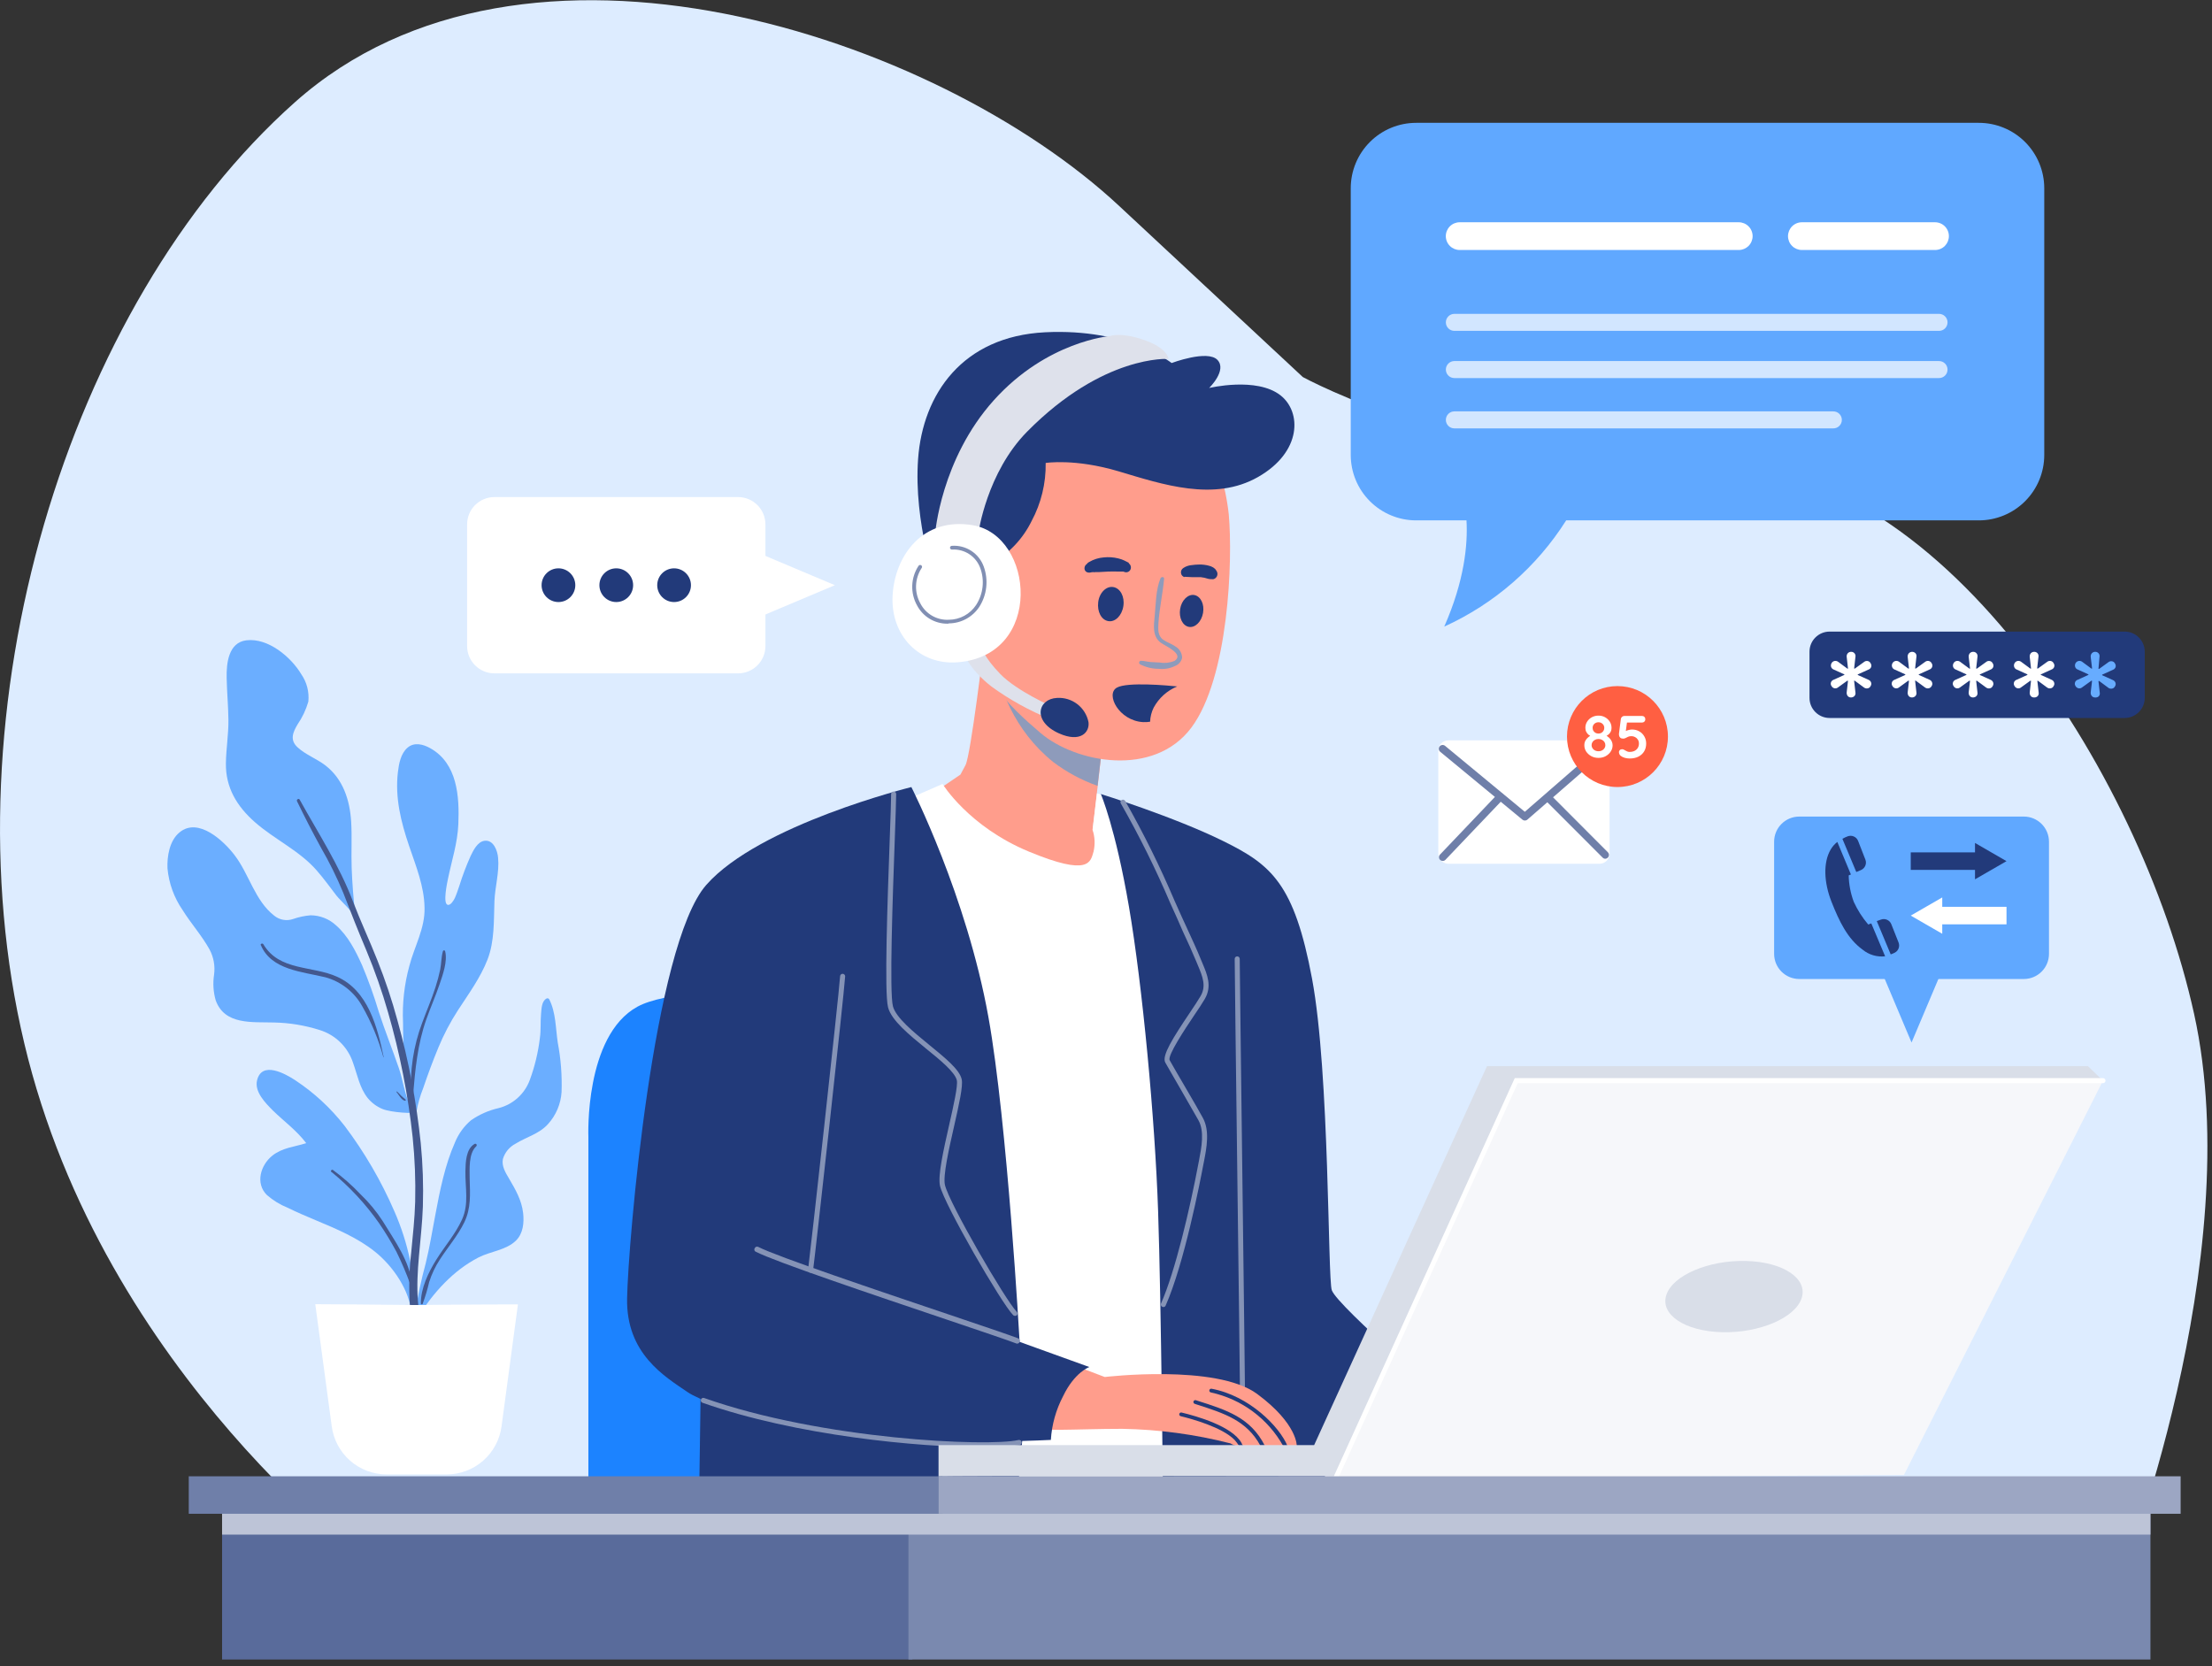 <svg width="300" height="226" viewBox="0 0 300 226" fill="none" xmlns="http://www.w3.org/2000/svg">
<rect x="0" y="0" width="300" height="226" fill="#333333" stroke="none"/>
<g clip-path="url(#clip0_2_5769)">
<path d="M51.298 213.224C51.298 213.224 14.019 186.674 3.29 141.492C-7.439 96.309 8.941 41.511 40.002 13.862C71.063 -13.786 126.988 4.778 151.838 27.983L176.695 51.141C176.695 51.141 200.42 64.109 231.481 63.003C262.542 61.897 290.224 104.206 297.575 137.533C304.926 170.86 287.406 214.916 287.406 214.916L51.298 213.224Z" fill="#DDECFF"/>
<g style="mix-blend-mode:multiply">
<path d="M88.611 212.657C86.993 210.964 63.289 163.516 89.682 120.027C116.075 76.537 182.353 81.615 208.753 98.562C235.153 115.508 248.079 137.533 250.775 160.67C253.471 183.807 235.685 219.98 235.685 219.98L88.611 212.657Z" fill="#DDECFF"/>
</g>
<path d="M274.479 110.751H244.025C242.141 110.751 240.613 112.279 240.613 114.164V129.37C240.613 131.255 242.141 132.782 244.025 132.782H274.479C276.364 132.782 277.891 131.255 277.891 129.37V114.164C277.891 112.279 276.364 110.751 274.479 110.751Z" fill="#60A8FF"/>
<path d="M259.252 141.396L264.084 129.957H254.427L259.252 141.396Z" fill="#60A8FF"/>
<path d="M259.143 117.986H267.858V119.262L272.131 116.798L267.858 114.328V115.604H259.143V117.986Z" fill="#223A7A"/>
<path d="M272.131 122.996H263.415V121.719L259.143 124.183L263.415 126.647V125.371H272.131V122.996Z" fill="white"/>
<path d="M253.792 125.241L253.376 125.391C252.58 124.459 251.919 123.42 251.41 122.306C250.985 121.16 250.754 119.951 250.727 118.73L251.028 118.607L249.185 114.191C248.826 114.471 248.523 114.816 248.291 115.208C247.247 116.969 247.356 119.678 248.4 122.32C249.444 124.961 250.57 127.322 252.618 128.803C253.041 129.15 253.528 129.408 254.052 129.562C254.576 129.717 255.126 129.765 255.669 129.704L253.792 125.241Z" fill="#223A7A"/>
<path d="M255.109 124.722L254.536 124.927L256.426 129.445C256.624 129.379 256.816 129.297 257 129.199C257.234 129.07 257.412 128.861 257.503 128.609C257.593 128.358 257.589 128.083 257.491 127.834L256.508 125.35C256.403 125.084 256.198 124.869 255.936 124.752C255.675 124.634 255.378 124.624 255.109 124.722Z" fill="#223A7A"/>
<path d="M250.618 113.42C250.36 113.513 250.111 113.629 249.874 113.768L251.758 118.272L252.393 118.006C252.656 117.894 252.866 117.684 252.978 117.421C253.09 117.157 253.096 116.861 252.993 116.593L252.004 114.054C251.9 113.79 251.697 113.576 251.439 113.458C251.181 113.339 250.886 113.326 250.618 113.42Z" fill="#223A7A"/>
<path d="M79.799 205.034V154.2C79.799 154.2 79.24 140.502 86.44 136.544C93.641 132.585 123.978 134.708 123.978 134.708V205.006L79.799 205.034Z" fill="#1C83FF"/>
<path d="M133.486 87.123C133.486 87.123 131.65 102.513 130.94 103.783L130.257 105.059L126.729 107.455C126.729 107.455 133.506 117.058 141.84 118.614C150.173 120.17 149.463 115.201 149.463 115.201L148.194 112.519L149.886 97.831C149.886 97.831 134.755 90.938 133.486 87.123Z" fill="#FF9D8C"/>
<path d="M122.327 108.731L127.834 106.329C127.834 106.329 131.363 112.116 139.553 115.508C147.743 118.9 147.887 116.921 148.31 115.508C148.542 114.525 148.495 113.497 148.173 112.539L148.774 107.598L152.05 108.69L163.421 200.659L134.189 202.071L122.327 108.731Z" fill="white"/>
<path d="M149.299 107.693C149.299 107.693 151.279 112.259 153.115 122.988C154.951 133.718 156.643 151.797 157.066 164.226C157.49 176.654 157.749 205.033 157.749 205.033H194.605C195.035 205.033 197.573 191.055 197.573 191.055C197.573 191.055 181.473 177.262 180.627 175.003C180.06 173.494 180.347 145.586 177.944 132.735C175.542 119.883 172.437 117.296 165.939 114.095C159.25 110.785 149.299 107.693 149.299 107.693Z" fill="#223A7A"/>
<path d="M168.505 188.851C168.415 188.851 168.328 188.815 168.264 188.751C168.2 188.687 168.164 188.6 168.164 188.51C168.164 187.5 167.987 173.16 167.809 159.285C167.632 145.409 167.454 131.063 167.454 130.053C167.454 129.962 167.49 129.875 167.554 129.811C167.618 129.747 167.705 129.711 167.795 129.711C167.886 129.711 167.973 129.747 168.037 129.811C168.101 129.875 168.137 129.962 168.137 130.053C168.137 131.063 168.321 145.402 168.492 159.278C168.662 173.153 168.847 187.5 168.847 188.51C168.847 188.6 168.811 188.687 168.747 188.751C168.683 188.815 168.596 188.851 168.505 188.851Z" fill="#8593B6"/>
<path d="M95.074 185.404L94.794 205.033H137.724C137.724 205.033 139.553 188.367 138.85 186.817C138.147 185.268 95.074 185.404 95.074 185.404Z" fill="#223A7A"/>
<g style="mix-blend-mode:multiply">
<path d="M142.85 103.36C144.675 104.736 146.701 105.825 148.856 106.588L149.866 97.852C149.866 97.852 138.516 92.658 134.666 88.788C135.472 93.183 137.451 99.005 142.85 103.36Z" fill="#8E9BBB"/>
</g>
<path d="M163.12 58.457C165.02 61.957 166.218 65.794 166.649 69.753C167.215 75.97 166.649 91.921 161.564 98.705C156.479 105.489 145.866 103.482 141.089 99.387C136.68 95.627 132.332 91.477 131.206 83.287C130.08 75.097 133.609 59.57 143.628 56.321C153.647 53.072 163.12 58.457 163.12 58.457Z" fill="#FF9D8C"/>
<path d="M175.876 196.154C175.876 196.154 175.378 196.154 174.621 196.154H174.04L171.529 196.086H170.928C170.041 196.086 169.283 196.174 168.574 196.134C168.423 196.134 168.205 196.134 168.028 196.134C167.953 196.14 167.877 196.14 167.802 196.134C167.474 196.059 167.158 195.935 166.867 195.765C162.072 194.538 157.149 193.876 152.2 193.792C145.894 193.792 140.236 194.25 139.314 193.479C138.393 192.707 137.826 184.77 143.211 184.251L149.832 186.763C149.832 186.763 164.949 184.961 170.491 189.056C176.033 193.151 175.876 196.154 175.876 196.154Z" fill="#FF9D8C"/>
<path d="M168.58 196.086C168.43 196.086 168.212 196.086 168.034 196.086C167.861 195.812 167.667 195.552 167.454 195.308C165.748 193.567 161.626 192.441 160.131 192.079C160.065 192.063 160.009 192.022 159.973 191.965C159.937 191.907 159.925 191.838 159.94 191.772C159.948 191.739 159.962 191.708 159.982 191.68C160.003 191.653 160.028 191.629 160.057 191.612C160.086 191.594 160.119 191.582 160.152 191.577C160.186 191.572 160.221 191.573 160.254 191.581C162.431 192.107 167.079 193.451 168.362 195.676C168.376 195.738 168.485 195.949 168.58 196.086Z" fill="#223A7A"/>
<path d="M171.529 196.058C171.331 196.058 171.126 196.058 170.928 196.058C169.065 192.646 166.021 191.683 162.253 190.475L162.028 190.4C161.964 190.377 161.911 190.33 161.881 190.269C161.851 190.208 161.845 190.138 161.864 190.073C161.888 190.009 161.935 189.956 161.996 189.926C162.057 189.895 162.127 189.889 162.192 189.909L162.41 189.984C166.389 191.247 169.597 192.27 171.529 196.058Z" fill="#223A7A"/>
<path d="M174.621 196.133H174.04C173.014 194.294 171.608 192.694 169.916 191.44C168.224 190.185 166.284 189.305 164.226 188.858C164.192 188.852 164.16 188.84 164.131 188.821C164.102 188.803 164.077 188.779 164.058 188.752C164.038 188.724 164.024 188.692 164.017 188.659C164.009 188.626 164.008 188.591 164.014 188.557C164.028 188.491 164.067 188.432 164.123 188.394C164.179 188.355 164.248 188.341 164.315 188.353C169.406 189.301 173.522 193.465 174.621 196.133Z" fill="#223A7A"/>
<path d="M134.612 76.319C136.902 75.01 138.747 73.043 139.908 70.674C141.208 68.253 141.866 65.539 141.819 62.791C141.819 62.791 145.771 62.157 151.702 63.924C157.633 65.692 164.67 68.088 170.621 64.696C176.573 61.303 176.552 55.871 173.658 53.612C170.416 51.08 163.987 52.622 163.987 52.622C163.987 52.622 166.458 50.226 165.113 48.813C163.769 47.401 158.902 49.237 158.902 49.237C158.902 49.237 152.971 44.507 141.744 45.066C130.517 45.626 125.152 53.475 124.517 62.225C123.883 70.975 127.056 79.738 127.056 79.738L134.612 76.319Z" fill="#223A7A"/>
<g style="mix-blend-mode:multiply">
<path d="M157.387 78.441C156.752 80.011 156.766 81.853 156.609 83.498C156.486 84.788 156.247 86.303 157.435 87.177C158.001 87.593 160.677 88.72 159.298 89.634C158.666 89.897 157.973 89.975 157.298 89.859L156.056 89.791C155.613 89.757 155.183 89.621 154.739 89.621C154.684 89.623 154.631 89.642 154.588 89.677C154.544 89.711 154.513 89.758 154.499 89.812C154.484 89.865 154.487 89.922 154.507 89.973C154.527 90.025 154.563 90.069 154.609 90.098C155.41 90.508 156.297 90.718 157.196 90.713C157.932 90.792 158.675 90.662 159.339 90.337C159.582 90.251 159.799 90.105 159.97 89.913C160.142 89.721 160.263 89.489 160.322 89.238C160.323 88.934 160.246 88.635 160.098 88.37C159.949 88.104 159.735 87.882 159.476 87.723C158.943 87.327 158.288 87.143 157.749 86.761C156.998 86.222 157.066 85.321 157.114 84.488C157.244 82.481 157.701 80.509 157.879 78.509C157.913 78.202 157.49 78.202 157.387 78.441Z" fill="#8E9BBB"/>
</g>
<path d="M163.161 83.137C162.95 84.331 162.083 85.184 161.23 85.02C160.377 84.857 159.865 83.778 160.056 82.591C160.247 81.403 161.134 80.543 161.987 80.707C162.84 80.871 163.373 81.949 163.161 83.137Z" fill="#223A7A"/>
<path d="M152.357 82.195C152.166 83.478 151.258 84.406 150.309 84.242C149.361 84.079 148.787 82.952 148.944 81.669C149.101 80.386 150.043 79.458 150.992 79.622C151.941 79.786 152.548 80.912 152.357 82.195Z" fill="#223A7A"/>
<path d="M160.65 78.229C161.31 78.279 161.973 78.295 162.636 78.277C162.799 78.277 162.956 78.277 163.113 78.325C163.27 78.373 162.902 78.291 163.059 78.325H163.161L163.414 78.379C163.557 78.414 163.694 78.468 163.83 78.496C163.961 78.534 164.097 78.552 164.233 78.55H164.451H164.315C164.405 78.562 164.497 78.562 164.588 78.55C164.77 78.496 164.924 78.373 165.019 78.208C165.113 78.043 165.139 77.847 165.093 77.663C165.063 77.557 165.015 77.458 164.949 77.369L164.861 77.26L164.943 77.356L164.854 77.24C164.82 77.175 164.768 77.123 164.704 77.09C164.649 77.049 164.601 77.001 164.547 76.967C164.357 76.851 164.149 76.768 163.932 76.721C163.536 76.618 163.128 76.565 162.718 76.564C162.315 76.568 161.914 76.6 161.516 76.659C161.147 76.702 160.793 76.833 160.486 77.042C160.372 77.112 160.282 77.215 160.226 77.336C160.171 77.457 160.152 77.592 160.172 77.724C160.186 77.854 160.239 77.977 160.324 78.075C160.41 78.174 160.523 78.245 160.65 78.277V78.229Z" fill="#223A7A"/>
<path d="M153.115 76.339L152.842 76.202C152.76 76.161 152.541 76.045 152.705 76.141L152.521 76.038C152.248 75.907 151.962 75.806 151.668 75.738C151.021 75.577 150.351 75.531 149.688 75.602C148.998 75.656 148.328 75.866 147.73 76.216C147.64 76.261 147.557 76.318 147.484 76.386L147.341 76.571L147.382 76.509C147.287 76.573 147.21 76.66 147.157 76.761C147.105 76.862 147.079 76.975 147.081 77.09C147.08 77.194 147.108 77.297 147.163 77.386C147.217 77.475 147.295 77.547 147.388 77.595C147.496 77.642 147.612 77.666 147.73 77.666C147.847 77.666 147.963 77.642 148.071 77.595H147.716C147.891 77.632 148.073 77.632 148.248 77.595C148.248 77.595 148.439 77.547 148.317 77.595C148.194 77.642 148.508 77.595 148.542 77.595C148.576 77.595 148.794 77.595 148.542 77.595H148.665H148.985C149.456 77.561 149.92 77.54 150.35 77.519C150.78 77.499 151.224 77.519 151.661 77.519C151.845 77.519 152.029 77.519 152.214 77.519C152.275 77.519 152.398 77.519 152.214 77.519H152.337L152.562 77.595C152.715 77.638 152.878 77.623 153.021 77.552C153.164 77.481 153.275 77.36 153.333 77.212C153.39 77.066 153.394 76.905 153.345 76.756C153.297 76.606 153.199 76.478 153.067 76.393L153.115 76.339Z" fill="#223A7A"/>
<path d="M156.466 95.975C157.167 94.677 158.295 93.662 159.66 93.101C158.472 92.979 152.889 92.46 151.47 93.265C149.893 94.159 151.763 97.756 155.026 97.94C155.345 97.958 155.666 97.939 155.981 97.886C156.006 97.222 156.171 96.57 156.466 95.975Z" fill="#223A7A"/>
<path d="M130.66 88.392C130.66 88.392 131.227 90.583 134.475 93.122C136.938 94.906 139.608 96.384 142.427 97.524L142.802 95.879C142.802 95.879 137.936 93.757 135.676 91.429C133.417 89.102 133.131 87.826 133.131 87.826L130.66 88.392Z" fill="#DEE1EB"/>
<path d="M143.368 94.658C144.355 94.599 145.329 94.899 146.112 95.502C146.895 96.106 147.433 96.972 147.627 97.941C147.805 99.306 146.549 100.78 143.614 99.463C139.963 97.825 140.754 94.781 143.368 94.658Z" fill="#223A7A"/>
<path d="M132.708 72.224C132.708 72.224 133.834 64.109 139.273 58.573C149.654 48.049 158.479 48.684 158.479 48.684C158.479 48.684 158.411 47.203 155.067 46.077C151.954 45.012 150.548 45.578 150.548 45.578C150.548 45.578 142.01 46.261 134.803 54.267C127.596 62.273 126.824 72.408 126.824 72.408L132.708 72.224Z" fill="#DEE1EB"/>
<path d="M131.929 71.234C125.104 70.087 121.344 75.404 121.057 80.789C120.77 86.174 124.674 90.235 129.882 89.826C141.601 88.891 140.263 72.647 131.929 71.234Z" fill="white"/>
<path d="M128.544 84.591C127.685 84.604 126.84 84.378 126.102 83.938C125.364 83.498 124.764 82.862 124.367 82.1C123.911 81.276 123.688 80.344 123.723 79.403C123.758 78.463 124.049 77.549 124.565 76.762C124.582 76.73 124.606 76.701 124.635 76.679C124.664 76.656 124.697 76.64 124.733 76.632C124.769 76.623 124.806 76.622 124.842 76.629C124.878 76.635 124.912 76.65 124.942 76.67C124.972 76.691 124.998 76.718 125.017 76.75C125.036 76.781 125.048 76.816 125.052 76.853C125.056 76.889 125.053 76.926 125.042 76.961C125.031 76.996 125.013 77.028 124.988 77.056C124.528 77.761 124.269 78.579 124.239 79.421C124.209 80.263 124.409 81.097 124.818 81.833C125.177 82.537 125.733 83.121 126.417 83.516C127.101 83.91 127.885 84.099 128.674 84.058C129.408 84.056 130.131 83.872 130.778 83.523C131.424 83.174 131.974 82.671 132.38 82.059C132.857 81.324 133.157 80.488 133.255 79.617C133.354 78.746 133.248 77.865 132.946 77.042C132.664 76.27 132.141 75.609 131.454 75.158C130.766 74.707 129.952 74.489 129.131 74.537C129.064 74.545 128.997 74.527 128.944 74.486C128.89 74.445 128.855 74.385 128.844 74.319C128.84 74.285 128.842 74.251 128.851 74.218C128.86 74.185 128.875 74.154 128.896 74.128C128.917 74.101 128.943 74.079 128.973 74.062C129.003 74.046 129.036 74.036 129.07 74.032C130.005 73.96 130.938 74.197 131.725 74.708C132.512 75.219 133.109 75.974 133.424 76.858C133.748 77.754 133.862 78.713 133.755 79.66C133.649 80.607 133.325 81.516 132.81 82.318C132.361 82.995 131.753 83.553 131.039 83.942C130.325 84.331 129.528 84.54 128.715 84.55L128.544 84.591Z" fill="#818FB3"/>
<path d="M123.603 106.751C123.603 106.751 102.984 111.836 95.784 120.026C88.583 128.216 85.191 168.58 85.048 176.088C84.904 183.595 90.132 186.68 93.238 188.803C96.343 190.926 110.041 194.734 121.057 195.294C132.073 195.853 142.522 195.294 142.522 195.294C142.651 193.222 143.216 191.201 144.181 189.363C145.75 186.093 147.743 185.411 147.743 185.411L138.284 181.998C138.284 181.998 136.632 152.316 134.052 137.942C131.083 121.439 123.603 106.751 123.603 106.751Z" fill="#223A7A"/>
<path d="M157.769 177.275C157.722 177.273 157.676 177.262 157.633 177.241C157.551 177.204 157.486 177.136 157.454 177.051C157.423 176.967 157.425 176.873 157.462 176.791C159.394 172.436 161.393 163.878 162.52 157.879L162.615 157.394C162.956 155.626 163.38 153.429 162.533 151.934C162.103 151.163 161.127 149.484 160.185 147.839C159.244 146.194 158.295 144.583 158.036 144.105C157.537 143.184 159.107 140.727 161.373 137.349C161.987 136.434 162.513 135.642 162.82 135.11C163.632 133.745 163.093 132.434 162.472 130.953L162.26 130.442C161.694 129.077 161.052 127.664 160.431 126.346L159.708 124.688L158.704 122.463C156.736 117.839 154.5 113.334 152.009 108.97C151.985 108.932 151.968 108.89 151.961 108.846C151.954 108.801 151.955 108.756 151.966 108.713C151.977 108.669 151.997 108.628 152.024 108.593C152.051 108.557 152.086 108.527 152.125 108.506C152.203 108.46 152.296 108.446 152.384 108.468C152.472 108.49 152.548 108.545 152.596 108.622C155.087 113.006 157.325 117.529 159.298 122.17L160.295 124.394L161.052 126.039C161.673 127.404 162.322 128.769 162.888 130.182L163.1 130.687C163.735 132.196 164.39 133.759 163.414 135.465C163.093 136.018 162.561 136.83 161.94 137.738C160.759 139.498 158.295 143.198 158.636 143.798C158.889 144.262 159.803 145.846 160.779 147.504C161.755 149.163 162.697 150.808 163.127 151.599C164.096 153.333 163.646 155.694 163.284 157.544L163.189 158.022C162.779 160.206 160.609 171.399 158.083 177.091C158.054 177.149 158.009 177.197 157.954 177.23C157.898 177.263 157.834 177.278 157.769 177.275Z" fill="#8593B6"/>
<path d="M137.649 178.47C137.605 178.472 137.56 178.464 137.519 178.448C137.478 178.431 137.441 178.406 137.41 178.374C135.806 176.757 128.066 163.359 127.486 160.834C127.172 159.469 127.964 155.961 128.729 152.575C129.322 149.954 129.937 147.245 129.766 146.508C129.5 145.409 127.527 143.778 125.609 142.235C123.296 140.345 120.907 138.393 120.443 136.632C119.917 134.632 120.368 122.115 120.668 113.836C120.777 110.86 120.859 108.505 120.859 107.693C120.859 107.603 120.895 107.516 120.959 107.452C121.023 107.388 121.11 107.352 121.2 107.352C121.29 107.354 121.376 107.39 121.44 107.454C121.503 107.518 121.54 107.603 121.542 107.693C121.542 108.546 121.453 110.901 121.351 113.891C121.071 121.63 120.607 134.584 121.105 136.488C121.514 138.031 123.917 139.997 126.039 141.73C128.162 143.464 130.135 145.054 130.428 146.378C130.64 147.265 130.066 149.791 129.397 152.753C128.681 155.906 127.875 159.482 128.155 160.711C128.722 163.181 136.345 176.333 137.895 177.917C137.927 177.949 137.952 177.986 137.969 178.028C137.987 178.07 137.996 178.114 137.996 178.159C137.996 178.204 137.987 178.249 137.969 178.29C137.952 178.332 137.927 178.37 137.895 178.402C137.861 178.429 137.821 178.45 137.779 178.462C137.737 178.473 137.692 178.476 137.649 178.47Z" fill="#8593B6"/>
<path d="M109.884 172.614C109.795 172.602 109.714 172.555 109.659 172.483C109.604 172.412 109.579 172.321 109.591 172.232C109.843 170.457 113.761 135.103 113.939 132.393C113.945 132.303 113.987 132.219 114.055 132.159C114.124 132.1 114.213 132.07 114.304 132.076C114.394 132.082 114.478 132.124 114.538 132.193C114.597 132.261 114.627 132.351 114.621 132.441C114.444 135.171 110.526 170.546 110.267 172.327C110.253 172.415 110.205 172.495 110.134 172.549C110.063 172.602 109.973 172.626 109.884 172.614Z" fill="#8593B6"/>
<path d="M138.004 182.231C137.961 182.24 137.917 182.24 137.874 182.231C137.007 181.883 133.172 180.586 128.319 178.948C118.518 175.644 105.114 171.119 102.541 169.789C102.489 169.772 102.442 169.744 102.404 169.706C102.365 169.667 102.337 169.62 102.321 169.569C102.305 169.517 102.301 169.462 102.311 169.409C102.321 169.356 102.343 169.306 102.377 169.263C102.398 169.223 102.426 169.187 102.461 169.158C102.496 169.129 102.536 169.108 102.579 169.094C102.622 169.081 102.667 169.076 102.712 169.081C102.757 169.085 102.801 169.098 102.841 169.12C105.346 170.416 119.289 175.119 128.517 178.231C133.383 179.876 137.226 181.173 138.113 181.528C138.196 181.562 138.262 181.629 138.296 181.712C138.331 181.795 138.331 181.888 138.297 181.971C138.282 182.04 138.245 182.102 138.193 182.148C138.14 182.195 138.074 182.224 138.004 182.231Z" fill="#8593B6"/>
<path d="M133.288 196.29C124.668 196.29 107.946 194.734 95.245 190.243C95.167 190.208 95.105 190.145 95.071 190.066C95.038 189.988 95.035 189.9 95.063 189.819C95.091 189.738 95.149 189.671 95.224 189.631C95.299 189.591 95.387 189.58 95.47 189.602C111.516 195.28 133.963 196.249 138.14 195.307C138.185 195.297 138.231 195.297 138.277 195.305C138.322 195.313 138.365 195.329 138.404 195.354C138.442 195.379 138.476 195.411 138.502 195.449C138.528 195.486 138.547 195.529 138.557 195.573C138.567 195.618 138.567 195.665 138.559 195.71C138.551 195.755 138.535 195.798 138.51 195.837C138.485 195.875 138.453 195.909 138.415 195.935C138.378 195.961 138.335 195.98 138.291 195.99C136.636 196.244 134.961 196.344 133.288 196.29Z" fill="#8593B6"/>
<path d="M34.576 111.516C37.252 113.87 40.644 115.379 42.991 118.102C43.92 119.173 44.752 120.313 45.605 121.433C46.233 122.252 47.899 123.61 48.172 124.64C48.288 125.091 48.267 124.477 48.172 124.026V123.965C47.94 121.917 47.769 119.795 47.694 117.706C47.619 115.618 47.755 113.515 47.626 111.434C47.441 108.492 46.52 105.646 44.118 103.803C42.944 102.902 41.435 102.356 40.35 101.353C39.265 100.35 39.736 99.306 40.35 98.261C41.002 97.314 41.497 96.267 41.818 95.163C41.952 93.854 41.616 92.54 40.869 91.457C39.47 89.109 36.364 86.495 33.429 86.843C30.979 87.136 30.699 89.962 30.74 91.934C30.781 93.907 30.959 95.757 30.979 97.668C31 99.579 30.665 101.565 30.638 103.523C30.59 106.82 32.126 109.359 34.576 111.516Z" fill="#6BAEFF"/>
<path d="M59.454 142.079C60.183 140.316 61.071 138.623 62.109 137.021C63.549 134.803 65.146 132.64 66.115 130.155C67.084 127.671 66.961 124.907 67.057 122.238C67.132 120.272 67.739 118.314 67.555 116.348C67.48 115.406 66.941 113.877 65.719 114.034C64.763 114.157 64.204 115.331 63.835 116.082C63.237 117.414 62.72 118.782 62.286 120.177C62.102 120.716 61.924 121.269 61.692 121.788C61.556 122.088 61.119 122.825 60.716 122.723C60.034 122.552 60.648 119.72 60.75 119.221C61.269 116.696 62.054 114.355 62.163 111.762C62.32 108.008 62.027 103.53 58.348 101.476C57.386 100.937 56.171 100.616 55.256 101.422C54.342 102.227 54.103 103.585 53.966 104.718C53.557 108.192 54.376 111.475 55.488 114.744C56.403 117.44 57.536 120.204 57.577 123.112C57.659 125.883 56.212 128.347 55.529 130.967C54.833 133.49 54.541 136.107 54.662 138.721C54.662 140.413 54.717 142.092 54.84 143.785C54.956 145.334 55.092 146.89 55.283 148.44C55.283 148.754 55.358 149.081 55.4 149.402C54.799 147.969 54.594 146.317 54.096 144.877C53.215 142.304 52.199 139.792 51.366 137.212C50.723 135.062 49.964 132.948 49.093 130.879C48.226 128.954 47.189 126.92 45.578 125.507C44.638 124.636 43.406 124.149 42.125 124.142C41.315 124.208 40.516 124.378 39.749 124.647C39.321 124.796 38.861 124.833 38.415 124.754C37.968 124.675 37.549 124.483 37.197 124.197C34.556 122.149 33.784 118.539 31.805 115.973C30.351 114.062 26.898 110.799 24.359 112.888C22.994 113.993 22.646 116.13 22.714 117.768C22.899 119.798 23.605 121.747 24.762 123.426C25.901 125.255 27.376 126.893 28.42 128.777C28.977 129.822 29.192 131.015 29.034 132.189C28.857 133.344 28.929 134.524 29.246 135.649C30.454 139.062 34.221 138.591 37.156 138.68C39.262 138.722 41.352 139.066 43.36 139.704C44.416 140.03 45.378 140.605 46.166 141.38C46.953 142.156 47.543 143.109 47.885 144.16C48.465 145.771 48.779 147.573 49.878 148.938C50.401 149.571 51.068 150.07 51.823 150.392C52.97 150.897 56.457 151.115 56.485 150.794C56.675 149.699 56.979 148.626 57.392 147.593C58.014 145.764 58.696 143.908 59.454 142.079Z" fill="#6BAEFF"/>
<path d="M75.65 141.43C75.349 139.478 75.404 137.335 74.483 135.526C74.446 135.467 74.388 135.425 74.321 135.407C74.253 135.389 74.182 135.398 74.121 135.431C73.438 135.799 73.438 136.871 73.377 137.533C73.281 138.618 73.377 139.71 73.22 140.795C72.989 142.735 72.53 144.641 71.855 146.474C71.513 147.409 70.947 148.246 70.207 148.912C69.467 149.579 68.575 150.054 67.61 150.296C66.277 150.601 65.015 151.157 63.89 151.934C62.933 152.743 62.187 153.771 61.713 154.93C60.348 158.002 59.665 161.441 59.051 164.724C58.621 166.942 58.273 169.161 57.734 171.352C57.145 173.527 56.671 175.733 56.314 177.958C56.259 178.067 56.205 178.183 56.157 178.293C56.021 178.627 56.539 178.811 56.724 178.532C58.839 175.269 61.426 172.341 64.914 170.539C66.504 169.727 68.62 169.563 69.951 168.287C70.961 167.311 71.097 165.83 70.947 164.513C70.749 162.779 69.916 161.353 69.05 159.872C68.579 159.059 68.012 158.193 68.203 157.203C68.335 156.756 68.556 156.341 68.853 155.982C69.15 155.623 69.516 155.328 69.93 155.115C71.391 154.207 73.111 153.797 74.305 152.48C75.404 151.278 76.059 149.737 76.162 148.112C76.239 145.873 76.067 143.632 75.65 141.43Z" fill="#6BAEFF"/>
<path d="M46.738 152.705C44.863 150.298 42.608 148.212 40.063 146.528C38.698 145.628 35.511 143.846 34.863 146.528C34.487 148.085 36.009 149.613 37.013 150.623C38.521 152.091 40.261 153.354 41.531 155.046C39.961 155.551 38.316 155.647 36.944 156.732C35.327 158.022 34.597 160.513 36.207 162.09C37.037 162.81 37.98 163.389 38.999 163.803C40.268 164.417 41.558 164.977 42.855 165.516C45.66 166.69 48.499 167.877 50.888 169.795C53.277 171.713 55.618 175.051 55.809 178.245C55.809 178.545 55.714 178.245 55.898 178.129C55.993 178.217 56.328 178.06 56.328 177.883C56.337 173.21 55.372 168.587 53.495 164.308C51.71 160.186 49.442 156.292 46.738 152.705Z" fill="#6BAEFF"/>
<path d="M40.268 108.642C41.306 110.785 42.384 112.88 43.531 114.969C44.676 116.947 45.688 118.999 46.561 121.111C47.578 123.753 48.608 126.353 49.714 128.974C50.845 131.691 51.818 134.471 52.629 137.301C54.231 142.842 55.348 148.512 55.966 154.247C56.264 157.154 56.378 160.076 56.307 162.997C56.246 165.284 55.986 167.543 55.775 169.822C55.5 172.187 55.436 174.572 55.584 176.948C55.754 178.934 56.068 181.289 57.631 182.701C57.693 182.758 57.773 182.792 57.857 182.795C57.941 182.799 58.024 182.773 58.09 182.721C58.157 182.669 58.203 182.596 58.22 182.513C58.237 182.431 58.224 182.345 58.184 182.271C56.355 178.524 56.457 174.443 56.819 170.375C57.01 168.13 57.276 165.898 57.352 163.646C57.44 160.778 57.344 157.908 57.065 155.053C56.483 149.439 55.43 143.885 53.918 138.447C53.166 135.667 52.255 132.933 51.188 130.257C50.124 127.561 48.895 124.947 47.864 122.244C46.001 117.351 43.162 113.01 40.644 108.458C40.514 108.219 40.173 108.458 40.282 108.662L40.268 108.642Z" fill="#43588E"/>
<path d="M56.014 148.644C56.307 145.081 56.621 141.648 57.822 138.249C58.382 136.666 59.065 135.124 59.604 133.533C60.047 132.223 60.716 130.414 60.375 129.022C60.367 128.987 60.348 128.955 60.32 128.932C60.292 128.91 60.257 128.897 60.221 128.897C60.185 128.897 60.151 128.91 60.123 128.932C60.095 128.955 60.075 128.987 60.068 129.022C59.836 129.82 59.863 130.694 59.699 131.513C59.53 132.308 59.321 133.094 59.071 133.868C58.546 135.513 57.856 137.089 57.263 138.707C56.068 141.876 55.558 145.263 55.768 148.644C55.768 148.677 55.781 148.708 55.804 148.731C55.827 148.754 55.858 148.767 55.891 148.767C55.923 148.767 55.955 148.754 55.978 148.731C56.001 148.708 56.014 148.677 56.014 148.644Z" fill="#43588E"/>
<path d="M35.368 128.169C36.787 131.581 41.033 131.786 44.131 132.55C45.188 132.84 46.176 133.34 47.037 134.018C47.897 134.697 48.613 135.542 49.141 136.502C50.377 138.672 51.338 140.988 52.001 143.396C52.001 143.396 52.048 143.396 52.041 143.396C51.175 139.301 49.939 134.366 45.715 132.475C42.336 130.953 37.879 131.718 35.716 128.066C35.607 127.882 35.279 128.005 35.361 128.21L35.368 128.169Z" fill="#43588E"/>
<path d="M53.775 148.105C53.946 148.33 54.103 148.569 54.273 148.787C54.356 148.899 54.449 149.002 54.553 149.095C54.66 149.203 54.799 149.272 54.949 149.292C54.964 149.292 54.978 149.287 54.991 149.28C55.004 149.272 55.015 149.261 55.022 149.248C55.03 149.235 55.034 149.221 55.034 149.206C55.035 149.191 55.031 149.176 55.024 149.163C54.938 149.062 54.839 148.972 54.731 148.897L54.423 148.624C54.226 148.439 54.048 148.235 53.85 148.043C53.816 148.043 53.741 148.043 53.775 148.105Z" fill="#43588E"/>
<path d="M44.937 158.936C47.406 160.95 49.585 163.295 51.414 165.905C52.269 167.153 53.054 168.447 53.768 169.781C54.489 171.244 55.127 172.745 55.679 174.279C55.727 174.395 55.932 174.402 55.918 174.279C55.577 171.065 53.543 168.307 51.919 165.639C51.054 164.304 50.037 163.074 48.888 161.974C47.747 160.765 46.498 159.664 45.155 158.684C44.991 158.561 44.78 158.834 44.937 158.964V158.936Z" fill="#43588E"/>
<path d="M64.354 155.156C63.18 155.838 63.146 157.681 63.119 158.862C63.078 161.141 63.637 163.277 62.641 165.448C61.74 167.407 60.3 169.038 59.167 170.86C58.102 172.566 57.058 174.744 57.078 176.791C57.078 176.907 57.263 176.975 57.317 176.853C57.676 175.885 57.972 174.896 58.205 173.89C58.545 172.81 59.032 171.781 59.652 170.833C60.744 169.147 62.081 167.605 62.969 165.789C63.897 163.871 63.76 161.974 63.699 159.899C63.699 158.575 63.528 156.452 64.593 155.47C64.63 155.436 64.653 155.39 64.657 155.341C64.662 155.291 64.648 155.242 64.618 155.203C64.588 155.163 64.544 155.136 64.495 155.128C64.446 155.119 64.396 155.129 64.354 155.156Z" fill="#43588E"/>
<path d="M56.505 177.003C51.769 176.934 42.759 176.887 42.759 176.887L44.991 193.444C45.228 195.25 46.113 196.909 47.482 198.11C48.85 199.312 50.609 199.975 52.431 199.976H60.573C62.391 199.978 64.148 199.319 65.518 198.123C66.887 196.926 67.776 195.274 68.019 193.472L70.244 176.914C70.244 176.914 61.235 176.934 56.505 177.003Z" fill="white"/>
<path d="M285.215 146.57L258.221 200.044L179.521 200.611L203.805 145.819L285.215 146.57Z" fill="#F6F7FA"/>
<path d="M127.288 200.276V195.997H178.231L201.675 144.597H283.167L285.215 146.57H205.62L181.261 200.229C181.261 200.229 127.288 200.133 127.288 200.276Z" fill="#D9DEE8"/>
<path d="M244.339 176.088C243.452 178.75 238.626 180.811 233.562 180.688C228.498 180.565 225.113 178.293 226 175.624C226.887 172.955 231.719 170.901 236.784 171.024C241.848 171.147 245.233 173.413 244.339 176.088Z" fill="#D9DEE8"/>
<path d="M181.261 200.57C181.214 200.579 181.165 200.579 181.118 200.57C181.036 200.532 180.972 200.464 180.94 200.38C180.908 200.295 180.911 200.202 180.947 200.119L205.436 146.228H285.215C285.305 146.228 285.392 146.264 285.456 146.328C285.52 146.392 285.556 146.479 285.556 146.569C285.556 146.66 285.52 146.747 285.456 146.811C285.392 146.875 285.305 146.911 285.215 146.911H205.839L181.548 200.372C181.524 200.428 181.484 200.477 181.433 200.512C181.383 200.547 181.323 200.567 181.261 200.57Z" fill="white"/>
<path d="M123.739 204.324H30.119V225.079H123.739V204.324Z" fill="#596B9B"/>
<path d="M291.651 204.324H123.207V225.079H291.651V204.324Z" fill="#7A89AF"/>
<g style="mix-blend-mode:multiply">
<path d="M123.739 204.324H123.207H30.119V208.139H123.207H123.739H291.651V204.324H123.739Z" fill="#BDC4D7"/>
</g>
<path d="M127.834 200.229H25.601V205.313H127.834V200.229Z" fill="#6F7FA9"/>
<path d="M295.746 200.229H127.302V205.313H295.746V200.229Z" fill="#9CA6C3"/>
<path d="M100.104 67.418H67.057C65.01 67.418 63.351 69.078 63.351 71.124V87.621C63.351 89.668 65.01 91.327 67.057 91.327H100.104C102.151 91.327 103.81 89.668 103.81 87.621V71.124C103.81 69.078 102.151 67.418 100.104 67.418Z" fill="white"/>
<path d="M113.229 79.369L100.814 74.134V84.604L113.229 79.369Z" fill="white"/>
<path d="M75.738 81.656C77.001 81.656 78.025 80.632 78.025 79.369C78.025 78.107 77.001 77.083 75.738 77.083C74.476 77.083 73.452 78.107 73.452 79.369C73.452 80.632 74.476 81.656 75.738 81.656Z" fill="#223A7A"/>
<path d="M83.58 81.656C84.843 81.656 85.867 80.632 85.867 79.369C85.867 78.107 84.843 77.083 83.58 77.083C82.318 77.083 81.294 78.107 81.294 79.369C81.294 80.632 82.318 81.656 83.58 81.656Z" fill="#223A7A"/>
<path d="M91.422 81.656C92.685 81.656 93.709 80.632 93.709 79.369C93.709 78.107 92.685 77.083 91.422 77.083C90.16 77.083 89.136 78.107 89.136 79.369C89.136 80.632 90.16 81.656 91.422 81.656Z" fill="#223A7A"/>
<path d="M268.363 16.66H192.066C189.712 16.66 187.456 17.595 185.792 19.259C184.128 20.923 183.193 23.18 183.193 25.533V61.706C183.193 64.059 184.128 66.316 185.792 67.98C187.456 69.644 189.712 70.579 192.066 70.579H198.891C199.082 73.862 198.611 78.769 195.874 84.986C202.672 81.897 208.42 76.889 212.411 70.579H268.377C270.73 70.579 272.987 69.644 274.651 67.98C276.315 66.316 277.25 64.059 277.25 61.706V25.533C277.25 24.366 277.02 23.212 276.573 22.134C276.126 21.057 275.472 20.078 274.646 19.254C273.821 18.43 272.841 17.777 271.763 17.332C270.685 16.887 269.53 16.658 268.363 16.66Z" fill="#60A8FF"/>
<path d="M235.815 33.907H197.969C197.471 33.907 196.993 33.71 196.64 33.358C196.287 33.006 196.087 32.529 196.086 32.03C196.086 31.531 196.284 31.052 196.637 30.698C196.991 30.345 197.47 30.146 197.969 30.146H235.815C236.314 30.146 236.793 30.345 237.147 30.698C237.5 31.052 237.698 31.531 237.698 32.03C237.696 32.529 237.497 33.006 237.144 33.358C236.791 33.71 236.313 33.907 235.815 33.907Z" fill="white"/>
<path d="M262.951 44.875H197.246C196.94 44.875 196.647 44.754 196.43 44.538C196.214 44.321 196.092 44.028 196.092 43.722C196.092 43.416 196.214 43.123 196.43 42.906C196.647 42.69 196.94 42.569 197.246 42.569H262.958C263.111 42.566 263.263 42.594 263.406 42.65C263.548 42.707 263.678 42.792 263.787 42.899C263.896 43.006 263.983 43.135 264.042 43.276C264.102 43.417 264.132 43.569 264.132 43.722C264.132 43.876 264.101 44.028 264.042 44.17C263.982 44.312 263.895 44.44 263.785 44.547C263.675 44.655 263.544 44.739 263.401 44.796C263.258 44.852 263.105 44.879 262.951 44.875Z" fill="#D2E6FF"/>
<path d="M262.951 51.277H197.246C196.94 51.277 196.647 51.156 196.43 50.939C196.214 50.723 196.092 50.43 196.092 50.124C196.092 49.818 196.214 49.525 196.43 49.308C196.647 49.092 196.94 48.97 197.246 48.97H262.958C263.111 48.968 263.263 48.995 263.406 49.052C263.548 49.109 263.678 49.194 263.787 49.301C263.896 49.408 263.983 49.536 264.042 49.678C264.102 49.819 264.132 49.971 264.132 50.124C264.132 50.278 264.101 50.43 264.042 50.572C263.982 50.713 263.895 50.842 263.785 50.949C263.675 51.057 263.544 51.141 263.401 51.197C263.258 51.254 263.105 51.281 262.951 51.277Z" fill="#D2E6FF"/>
<path d="M248.618 58.102H197.246C196.94 58.102 196.647 57.981 196.43 57.765C196.214 57.548 196.092 57.255 196.092 56.949C196.092 56.643 196.214 56.35 196.43 56.133C196.647 55.917 196.94 55.796 197.246 55.796H248.625C248.778 55.793 248.931 55.821 249.073 55.877C249.215 55.934 249.345 56.019 249.454 56.126C249.563 56.233 249.65 56.362 249.71 56.503C249.769 56.644 249.799 56.796 249.799 56.949C249.799 57.103 249.769 57.255 249.709 57.397C249.649 57.539 249.562 57.667 249.452 57.774C249.342 57.882 249.211 57.966 249.068 58.023C248.925 58.079 248.772 58.106 248.618 58.102Z" fill="#D2E6FF"/>
<path d="M262.433 33.907H244.38C243.882 33.907 243.404 33.71 243.05 33.358C242.697 33.006 242.498 32.529 242.496 32.03C242.496 31.531 242.695 31.052 243.048 30.698C243.401 30.345 243.88 30.146 244.38 30.146H262.433C262.68 30.146 262.926 30.194 263.154 30.288C263.383 30.382 263.591 30.521 263.767 30.696C263.942 30.871 264.08 31.079 264.175 31.308C264.269 31.537 264.317 31.783 264.316 32.03C264.316 32.277 264.267 32.522 264.173 32.75C264.078 32.978 263.939 33.185 263.764 33.36C263.589 33.534 263.381 33.672 263.153 33.766C262.924 33.86 262.68 33.908 262.433 33.907Z" fill="white"/>
<path d="M216.929 100.418H196.434C195.68 100.418 195.069 101.029 195.069 101.783V115.788C195.069 116.542 195.68 117.153 196.434 117.153H216.929C217.683 117.153 218.294 116.542 218.294 115.788V101.783C218.294 101.029 217.683 100.418 216.929 100.418Z" fill="white"/>
<path d="M206.801 111.29C206.681 111.29 206.564 111.246 206.473 111.167L195.314 101.953C195.263 101.909 195.221 101.854 195.19 101.793C195.16 101.732 195.142 101.665 195.137 101.597C195.132 101.529 195.141 101.461 195.162 101.396C195.184 101.331 195.218 101.271 195.263 101.22C195.308 101.168 195.362 101.126 195.424 101.095C195.485 101.065 195.551 101.047 195.619 101.042C195.688 101.037 195.756 101.046 195.821 101.068C195.885 101.089 195.945 101.124 195.997 101.168L206.801 110.103L217.346 100.93C217.448 100.839 217.582 100.793 217.718 100.801C217.855 100.81 217.982 100.872 218.073 100.974C218.163 101.076 218.209 101.21 218.201 101.347C218.193 101.483 218.131 101.61 218.028 101.701L207.156 111.16C207.058 111.246 206.931 111.292 206.801 111.29Z" fill="#6F7FA9"/>
<path d="M195.669 116.771C195.569 116.771 195.471 116.741 195.387 116.686C195.303 116.631 195.238 116.552 195.199 116.459C195.159 116.367 195.148 116.265 195.166 116.166C195.184 116.068 195.231 115.977 195.301 115.904L203.102 107.714C203.149 107.666 203.205 107.627 203.267 107.601C203.329 107.575 203.396 107.562 203.464 107.562C203.531 107.562 203.598 107.575 203.66 107.601C203.722 107.627 203.778 107.666 203.825 107.714C203.921 107.81 203.975 107.94 203.975 108.076C203.975 108.211 203.921 108.342 203.825 108.438L196.024 116.628C195.929 116.72 195.802 116.772 195.669 116.771Z" fill="#6F7FA9"/>
<path d="M217.721 116.471C217.654 116.472 217.587 116.46 217.524 116.434C217.462 116.408 217.406 116.369 217.359 116.321L209.565 108.52C209.475 108.422 209.425 108.294 209.428 108.162C209.43 108.029 209.484 107.902 209.578 107.809C209.671 107.715 209.798 107.661 209.931 107.659C210.063 107.656 210.192 107.706 210.289 107.796L218.062 115.59C218.158 115.686 218.212 115.816 218.212 115.952C218.212 116.088 218.158 116.218 218.062 116.314C217.973 116.408 217.851 116.464 217.721 116.471Z" fill="#6F7FA9"/>
<path d="M219.366 106.745C223.147 106.745 226.212 103.68 226.212 99.899C226.212 96.119 223.147 93.054 219.366 93.054C215.585 93.054 212.521 96.119 212.521 99.899C212.521 103.68 215.585 106.745 219.366 106.745Z" fill="#FF5F42"/>
<path d="M217.709 99.886L217.693 99.697C217.9 99.79 218.08 99.91 218.233 100.058C218.386 100.205 218.503 100.366 218.585 100.541C218.667 100.716 218.708 100.896 218.708 101.081C218.708 101.393 218.621 101.679 218.446 101.941C218.277 102.198 218.047 102.405 217.758 102.564C217.469 102.717 217.147 102.793 216.792 102.793C216.437 102.793 216.115 102.717 215.825 102.564C215.536 102.405 215.304 102.198 215.129 101.941C214.96 101.679 214.875 101.393 214.875 101.081C214.875 100.83 214.927 100.615 215.031 100.434C215.14 100.249 215.274 100.093 215.432 99.968C215.596 99.842 215.757 99.738 215.915 99.656L215.85 99.886C215.713 99.831 215.579 99.755 215.448 99.656C215.323 99.553 215.219 99.421 215.137 99.263C215.055 99.105 215.014 98.919 215.014 98.706C215.014 98.4 215.094 98.125 215.252 97.879C215.41 97.628 215.623 97.429 215.891 97.281C216.164 97.134 216.464 97.06 216.792 97.06C217.125 97.06 217.422 97.134 217.684 97.281C217.952 97.429 218.165 97.628 218.323 97.879C218.482 98.125 218.561 98.4 218.561 98.706C218.561 98.941 218.514 99.138 218.421 99.296C218.329 99.454 218.217 99.58 218.086 99.673C217.955 99.766 217.829 99.837 217.709 99.886ZM215.997 98.723C215.997 98.87 216.03 99.001 216.095 99.116C216.166 99.23 216.262 99.323 216.382 99.394C216.502 99.46 216.639 99.493 216.792 99.493C216.944 99.493 217.078 99.46 217.193 99.394C217.313 99.323 217.406 99.23 217.471 99.116C217.542 99.001 217.578 98.87 217.578 98.723C217.578 98.504 217.501 98.324 217.349 98.182C217.201 98.035 217.015 97.961 216.792 97.961C216.562 97.961 216.371 98.035 216.218 98.182C216.071 98.324 215.997 98.504 215.997 98.723ZM216.792 101.892C217.054 101.892 217.275 101.813 217.455 101.655C217.635 101.491 217.725 101.294 217.725 101.065C217.725 100.907 217.684 100.765 217.602 100.639C217.521 100.514 217.409 100.415 217.267 100.344C217.125 100.268 216.966 100.23 216.792 100.23C216.617 100.23 216.459 100.268 216.317 100.344C216.175 100.415 216.063 100.514 215.981 100.639C215.899 100.765 215.858 100.907 215.858 101.065C215.858 101.294 215.948 101.491 216.128 101.655C216.308 101.813 216.53 101.892 216.792 101.892Z" fill="white"/>
<path d="M221.008 102.875C220.806 102.875 220.591 102.845 220.361 102.785C220.132 102.719 219.944 102.627 219.796 102.507C219.725 102.446 219.668 102.37 219.624 102.277C219.586 102.179 219.567 102.086 219.567 101.999C219.567 101.906 219.605 101.819 219.682 101.737C219.763 101.655 219.878 101.614 220.026 101.614C220.124 101.614 220.247 101.666 220.394 101.769C220.481 101.824 220.577 101.873 220.681 101.917C220.784 101.96 220.891 101.982 221 101.982C221.262 101.982 221.489 101.936 221.68 101.843C221.871 101.745 222.018 101.611 222.122 101.442C222.226 101.273 222.278 101.073 222.278 100.844C222.278 100.636 222.229 100.459 222.13 100.312C222.038 100.164 221.912 100.049 221.754 99.968C221.601 99.886 221.434 99.845 221.254 99.845C221.085 99.845 220.937 99.872 220.812 99.927C220.686 99.981 220.572 100.039 220.468 100.099C220.364 100.153 220.26 100.181 220.157 100.181C219.976 100.181 219.843 100.142 219.755 100.066C219.668 99.984 219.613 99.888 219.591 99.779C219.57 99.67 219.564 99.572 219.575 99.484L219.829 97.494C219.851 97.379 219.905 97.287 219.993 97.216C220.086 97.139 220.195 97.101 220.32 97.101H222.687C222.818 97.101 222.928 97.145 223.015 97.232C223.102 97.319 223.146 97.429 223.146 97.56C223.146 97.685 223.102 97.792 223.015 97.879C222.928 97.961 222.818 98.002 222.687 98.002H220.574L220.664 97.928L220.443 99.591L220.337 99.28C220.369 99.225 220.44 99.173 220.55 99.124C220.659 99.075 220.784 99.034 220.926 99.001C221.068 98.963 221.208 98.944 221.344 98.944C221.71 98.944 222.038 99.028 222.327 99.198C222.616 99.362 222.843 99.588 223.007 99.877C223.176 100.161 223.261 100.484 223.261 100.844C223.261 101.253 223.168 101.611 222.982 101.917C222.796 102.223 222.534 102.46 222.196 102.629C221.863 102.793 221.467 102.875 221.008 102.875Z" fill="white"/>
<path d="M288.15 85.662H248.141C246.633 85.662 245.411 86.884 245.411 88.392V94.651C245.411 96.159 246.633 97.381 248.141 97.381H288.15C289.657 97.381 290.88 96.159 290.88 94.651V88.392C290.88 86.884 289.657 85.662 288.15 85.662Z" fill="#223A7A"/>
<path d="M251.028 94.596C250.946 94.598 250.866 94.582 250.791 94.549C250.717 94.516 250.651 94.466 250.598 94.405C250.49 94.268 250.438 94.094 250.454 93.92L250.625 92.405C250.625 92.364 250.625 92.344 250.625 92.33C250.625 92.316 250.57 92.33 250.529 92.33L249.28 93.231C249.215 93.286 249.138 93.325 249.055 93.346C248.973 93.368 248.886 93.37 248.803 93.354C248.718 93.337 248.637 93.301 248.568 93.249C248.498 93.197 248.441 93.13 248.4 93.054C248.344 92.978 248.309 92.889 248.297 92.796C248.285 92.703 248.297 92.608 248.332 92.521C248.364 92.444 248.412 92.375 248.474 92.319C248.535 92.262 248.607 92.219 248.687 92.194L250.086 91.559C250.127 91.559 250.147 91.538 250.147 91.497C250.147 91.497 250.147 91.457 250.086 91.443L248.687 90.808C248.606 90.777 248.532 90.729 248.472 90.666C248.412 90.604 248.366 90.529 248.339 90.446C248.315 90.364 248.308 90.277 248.319 90.191C248.329 90.105 248.357 90.023 248.4 89.948C248.441 89.871 248.498 89.805 248.568 89.753C248.637 89.701 248.718 89.665 248.803 89.648C248.885 89.631 248.97 89.631 249.052 89.649C249.135 89.666 249.212 89.701 249.28 89.75L250.529 90.672C250.57 90.672 250.598 90.706 250.625 90.672C250.652 90.638 250.659 90.672 250.625 90.597L250.454 89.081C250.444 88.995 250.453 88.907 250.478 88.823C250.504 88.74 250.547 88.663 250.605 88.597C250.664 88.534 250.736 88.484 250.816 88.451C250.896 88.418 250.982 88.403 251.069 88.406C251.154 88.404 251.239 88.422 251.317 88.457C251.394 88.492 251.463 88.545 251.518 88.61C251.573 88.675 251.613 88.752 251.634 88.835C251.656 88.918 251.658 89.004 251.642 89.088L251.471 90.603C251.471 90.644 251.471 90.665 251.471 90.678C251.471 90.692 251.526 90.678 251.567 90.678L252.816 89.778C252.882 89.722 252.96 89.683 253.044 89.661C253.128 89.64 253.216 89.638 253.3 89.655C253.386 89.669 253.466 89.704 253.535 89.757C253.604 89.809 253.659 89.877 253.696 89.955C253.75 90.031 253.785 90.12 253.797 90.213C253.808 90.305 253.798 90.4 253.765 90.487C253.731 90.564 253.683 90.632 253.622 90.688C253.56 90.745 253.488 90.788 253.41 90.815L252.004 91.45C251.97 91.45 251.949 91.484 251.949 91.504C251.949 91.525 251.949 91.552 252.004 91.566L253.41 92.2C253.491 92.232 253.565 92.281 253.626 92.343C253.687 92.405 253.735 92.48 253.765 92.562C253.792 92.645 253.801 92.733 253.789 92.819C253.777 92.906 253.745 92.988 253.696 93.06C253.659 93.138 253.604 93.207 253.535 93.259C253.466 93.311 253.386 93.346 253.3 93.361C253.217 93.378 253.131 93.377 253.048 93.36C252.964 93.342 252.885 93.308 252.816 93.258L251.567 92.337C251.526 92.337 251.492 92.303 251.471 92.337C251.451 92.371 251.437 92.371 251.471 92.412L251.642 93.927C251.658 94.013 251.653 94.102 251.628 94.187C251.603 94.271 251.559 94.348 251.499 94.412C251.437 94.473 251.363 94.521 251.282 94.552C251.201 94.584 251.115 94.599 251.028 94.596Z" fill="white"/>
<path d="M259.3 94.596C259.218 94.598 259.138 94.582 259.063 94.549C258.989 94.515 258.923 94.466 258.87 94.405C258.762 94.268 258.71 94.094 258.726 93.92L258.897 92.405C258.897 92.364 258.897 92.344 258.897 92.33C258.881 92.321 258.864 92.316 258.846 92.316C258.828 92.316 258.81 92.321 258.795 92.33L257.552 93.231C257.486 93.286 257.408 93.325 257.324 93.347C257.24 93.368 257.153 93.37 257.068 93.354C256.983 93.336 256.903 93.3 256.834 93.248C256.764 93.196 256.707 93.13 256.665 93.053C256.611 92.977 256.577 92.889 256.565 92.796C256.553 92.703 256.564 92.609 256.597 92.521C256.63 92.445 256.679 92.376 256.74 92.32C256.801 92.264 256.873 92.221 256.952 92.194L258.358 91.559C258.392 91.559 258.412 91.525 258.412 91.497C258.412 91.47 258.412 91.456 258.358 91.443L256.952 90.808C256.871 90.778 256.798 90.73 256.739 90.667C256.68 90.604 256.636 90.529 256.611 90.446C256.584 90.364 256.575 90.277 256.585 90.191C256.594 90.106 256.622 90.023 256.665 89.948C256.707 89.872 256.764 89.806 256.834 89.754C256.903 89.702 256.983 89.666 257.068 89.648C257.151 89.631 257.237 89.632 257.321 89.649C257.404 89.667 257.483 89.701 257.552 89.75L258.795 90.672C258.81 90.68 258.828 90.685 258.846 90.685C258.864 90.685 258.881 90.68 258.897 90.672C258.897 90.672 258.897 90.672 258.897 90.597L258.726 89.081C258.718 88.994 258.727 88.906 258.754 88.823C258.781 88.739 258.825 88.662 258.883 88.597C258.942 88.537 259.012 88.489 259.089 88.456C259.167 88.423 259.25 88.406 259.334 88.406C259.418 88.406 259.501 88.423 259.578 88.456C259.656 88.489 259.726 88.537 259.784 88.597C259.841 88.662 259.882 88.74 259.905 88.824C259.927 88.908 259.931 88.996 259.914 89.081L259.743 90.597C259.743 90.637 259.743 90.658 259.743 90.672C259.743 90.685 259.798 90.672 259.839 90.672L261.088 89.771C261.155 89.715 261.235 89.675 261.32 89.653C261.405 89.632 261.493 89.63 261.579 89.648C261.664 89.664 261.744 89.7 261.812 89.752C261.881 89.804 261.937 89.871 261.975 89.948C262.029 90.025 262.062 90.114 262.073 90.207C262.084 90.299 262.071 90.394 262.037 90.481C262.004 90.557 261.956 90.626 261.895 90.683C261.834 90.74 261.761 90.782 261.682 90.808L260.283 91.443C260.242 91.443 260.221 91.477 260.221 91.497C260.221 91.518 260.221 91.545 260.283 91.559L261.682 92.194C261.764 92.223 261.839 92.271 261.901 92.334C261.962 92.396 262.009 92.472 262.037 92.555C262.067 92.637 262.077 92.725 262.067 92.812C262.056 92.899 262.025 92.981 261.975 93.053C261.937 93.131 261.881 93.198 261.812 93.25C261.744 93.302 261.664 93.338 261.579 93.354C261.495 93.371 261.407 93.371 261.323 93.354C261.238 93.336 261.158 93.301 261.088 93.251L259.839 92.33C259.798 92.33 259.771 92.296 259.743 92.33C259.716 92.364 259.709 92.364 259.743 92.405L259.914 93.92C259.93 94.007 259.925 94.096 259.9 94.18C259.875 94.264 259.831 94.341 259.771 94.405C259.71 94.468 259.637 94.518 259.556 94.551C259.474 94.584 259.387 94.599 259.3 94.596Z" fill="white"/>
<path d="M267.579 94.596C267.497 94.598 267.417 94.582 267.342 94.549C267.268 94.516 267.202 94.466 267.149 94.405C267.038 94.269 266.984 94.095 266.998 93.92L267.176 92.405C267.176 92.364 267.176 92.344 267.176 92.33C267.176 92.316 267.121 92.33 267.08 92.33L265.831 93.231C265.766 93.285 265.689 93.325 265.606 93.346C265.524 93.367 265.437 93.37 265.354 93.354C265.268 93.337 265.188 93.301 265.119 93.249C265.049 93.197 264.992 93.13 264.951 93.054C264.895 92.978 264.86 92.889 264.848 92.796C264.836 92.703 264.848 92.608 264.883 92.521C264.915 92.444 264.963 92.375 265.024 92.319C265.086 92.262 265.158 92.219 265.238 92.194L266.637 91.559C266.678 91.559 266.698 91.538 266.698 91.497C266.698 91.497 266.698 91.457 266.637 91.443L265.238 90.808C265.156 90.778 265.082 90.73 265.022 90.667C264.962 90.605 264.916 90.529 264.89 90.446C264.864 90.364 264.856 90.276 264.867 90.191C264.878 90.105 264.906 90.022 264.951 89.948C264.992 89.871 265.049 89.805 265.119 89.753C265.188 89.701 265.268 89.665 265.354 89.648C265.436 89.631 265.521 89.632 265.603 89.65C265.685 89.667 265.763 89.701 265.831 89.75L267.08 90.672C267.121 90.672 267.149 90.706 267.176 90.672C267.203 90.638 267.21 90.672 267.176 90.597L266.998 89.081C266.986 88.906 267.043 88.732 267.155 88.597C267.215 88.534 267.287 88.484 267.367 88.451C267.447 88.418 267.533 88.403 267.62 88.406C267.705 88.404 267.79 88.422 267.867 88.457C267.945 88.492 268.014 88.545 268.069 88.61C268.124 88.675 268.164 88.752 268.185 88.835C268.206 88.918 268.209 89.004 268.193 89.088L268.022 90.603C268.022 90.644 268.022 90.665 268.022 90.678C268.038 90.687 268.055 90.692 268.073 90.692C268.091 90.692 268.109 90.687 268.125 90.678L269.374 89.778C269.44 89.722 269.518 89.683 269.602 89.661C269.686 89.64 269.773 89.638 269.858 89.655C269.943 89.669 270.024 89.704 270.093 89.757C270.162 89.809 270.217 89.877 270.254 89.955C270.308 90.031 270.342 90.12 270.354 90.213C270.366 90.305 270.355 90.4 270.322 90.487C270.288 90.563 270.239 90.631 270.178 90.687C270.117 90.743 270.045 90.787 269.967 90.815L268.561 91.45C268.527 91.45 268.507 91.484 268.507 91.504C268.507 91.525 268.507 91.552 268.561 91.566L269.967 92.2C270.049 92.232 270.123 92.281 270.184 92.343C270.245 92.405 270.292 92.48 270.322 92.562C270.35 92.645 270.358 92.733 270.346 92.819C270.335 92.906 270.303 92.988 270.254 93.06C270.217 93.138 270.162 93.207 270.093 93.259C270.024 93.311 269.943 93.346 269.858 93.361C269.775 93.378 269.689 93.377 269.605 93.36C269.522 93.342 269.443 93.308 269.374 93.258L268.125 92.337C268.109 92.328 268.091 92.323 268.073 92.323C268.055 92.323 268.038 92.328 268.022 92.337C268.022 92.337 268.022 92.371 268.022 92.412L268.193 93.927C268.209 94.013 268.204 94.102 268.179 94.187C268.154 94.271 268.11 94.348 268.05 94.412C267.988 94.473 267.914 94.521 267.833 94.552C267.752 94.584 267.665 94.599 267.579 94.596Z" fill="white"/>
<path d="M275.851 94.596C275.769 94.598 275.689 94.581 275.614 94.548C275.54 94.515 275.474 94.466 275.421 94.405C275.313 94.268 275.261 94.094 275.277 93.92L275.448 92.405C275.448 92.364 275.448 92.344 275.448 92.33C275.448 92.316 275.393 92.33 275.352 92.33L274.103 93.231C274.038 93.286 273.961 93.325 273.878 93.346C273.796 93.368 273.709 93.37 273.626 93.354C273.541 93.336 273.461 93.3 273.391 93.248C273.322 93.196 273.264 93.13 273.223 93.053C273.169 92.977 273.135 92.888 273.123 92.796C273.111 92.703 273.122 92.609 273.155 92.521C273.188 92.445 273.237 92.376 273.298 92.32C273.359 92.264 273.431 92.221 273.51 92.194L274.916 91.559C274.95 91.559 274.97 91.525 274.97 91.497C274.97 91.47 274.97 91.456 274.916 91.443L273.51 90.808C273.429 90.778 273.356 90.73 273.297 90.667C273.237 90.604 273.194 90.529 273.168 90.446C273.142 90.364 273.133 90.277 273.143 90.191C273.152 90.106 273.179 90.023 273.223 89.948C273.264 89.872 273.322 89.806 273.391 89.754C273.461 89.702 273.541 89.666 273.626 89.648C273.708 89.631 273.793 89.631 273.875 89.649C273.958 89.666 274.035 89.701 274.103 89.75L275.352 90.671C275.393 90.671 275.427 90.706 275.448 90.671C275.468 90.637 275.482 90.671 275.448 90.596L275.277 89.081C275.263 88.906 275.317 88.733 275.427 88.597C275.487 88.534 275.559 88.484 275.639 88.451C275.719 88.419 275.805 88.403 275.892 88.406C275.975 88.404 276.057 88.421 276.134 88.454C276.21 88.487 276.279 88.535 276.335 88.597C276.392 88.662 276.433 88.74 276.456 88.824C276.478 88.908 276.481 88.996 276.465 89.081L276.294 90.596C276.294 90.637 276.294 90.658 276.294 90.671C276.294 90.685 276.349 90.671 276.39 90.671L277.639 89.771C277.706 89.715 277.786 89.675 277.871 89.653C277.956 89.632 278.044 89.63 278.13 89.648C278.214 89.663 278.293 89.699 278.361 89.751C278.429 89.803 278.483 89.871 278.519 89.948C278.575 90.024 278.61 90.112 278.622 90.205C278.634 90.299 278.622 90.393 278.587 90.48C278.555 90.557 278.507 90.626 278.446 90.683C278.385 90.739 278.312 90.782 278.233 90.808L276.833 91.443C276.792 91.443 276.772 91.477 276.772 91.497C276.772 91.518 276.772 91.545 276.833 91.559L278.233 92.194C278.315 92.224 278.389 92.273 278.45 92.335C278.511 92.398 278.558 92.473 278.587 92.555C278.617 92.638 278.626 92.726 278.614 92.813C278.602 92.899 278.57 92.982 278.519 93.053C278.483 93.131 278.429 93.198 278.361 93.251C278.293 93.303 278.214 93.338 278.13 93.354C278.046 93.371 277.958 93.371 277.874 93.354C277.789 93.336 277.709 93.301 277.639 93.251L276.417 92.35C276.376 92.35 276.349 92.316 276.322 92.35C276.294 92.385 276.287 92.385 276.322 92.425L276.492 93.941C276.508 94.027 276.503 94.116 276.478 94.2C276.453 94.284 276.409 94.361 276.349 94.425C276.283 94.487 276.204 94.535 276.118 94.564C276.032 94.594 275.941 94.604 275.851 94.596Z" fill="white"/>
<path d="M284.13 94.596C284.048 94.598 283.967 94.582 283.893 94.549C283.819 94.516 283.752 94.467 283.7 94.405C283.589 94.269 283.535 94.095 283.549 93.92L283.727 92.405C283.727 92.364 283.727 92.344 283.727 92.33C283.713 92.321 283.696 92.316 283.679 92.316C283.662 92.316 283.646 92.321 283.631 92.33L282.382 93.231C282.317 93.285 282.24 93.325 282.157 93.346C282.075 93.367 281.988 93.37 281.905 93.354C281.819 93.337 281.737 93.301 281.667 93.249C281.596 93.197 281.537 93.13 281.495 93.054C281.442 92.977 281.408 92.888 281.397 92.795C281.387 92.702 281.399 92.608 281.434 92.521C281.466 92.444 281.514 92.375 281.575 92.319C281.637 92.262 281.709 92.219 281.789 92.194L283.188 91.559C283.229 91.559 283.249 91.538 283.249 91.497C283.249 91.497 283.249 91.457 283.188 91.443L281.789 90.808C281.706 90.779 281.632 90.732 281.571 90.669C281.511 90.606 281.466 90.53 281.44 90.446C281.416 90.364 281.408 90.277 281.417 90.192C281.426 90.106 281.453 90.023 281.495 89.948C281.537 89.871 281.596 89.804 281.667 89.753C281.737 89.701 281.819 89.665 281.905 89.648C281.987 89.631 282.072 89.632 282.154 89.65C282.236 89.667 282.314 89.701 282.382 89.75L283.631 90.672C283.646 90.681 283.662 90.686 283.679 90.686C283.696 90.686 283.713 90.681 283.727 90.672C283.727 90.672 283.761 90.672 283.727 90.597L283.549 89.081C283.541 88.994 283.55 88.906 283.577 88.823C283.604 88.739 283.648 88.662 283.706 88.597C283.766 88.534 283.838 88.484 283.918 88.451C283.998 88.418 284.084 88.403 284.17 88.406C284.256 88.404 284.341 88.422 284.418 88.457C284.496 88.492 284.565 88.545 284.62 88.61C284.675 88.675 284.715 88.752 284.736 88.835C284.757 88.918 284.76 89.004 284.744 89.088L284.607 90.638C284.607 90.678 284.607 90.699 284.607 90.713C284.623 90.722 284.641 90.726 284.659 90.726C284.676 90.726 284.694 90.722 284.71 90.713L285.952 89.812C286.02 89.757 286.099 89.717 286.184 89.696C286.269 89.675 286.357 89.672 286.443 89.689C286.528 89.704 286.609 89.739 286.677 89.791C286.746 89.844 286.802 89.911 286.839 89.989C286.893 90.066 286.927 90.154 286.939 90.247C286.951 90.34 286.94 90.434 286.907 90.521C286.873 90.597 286.824 90.665 286.763 90.721C286.702 90.777 286.631 90.821 286.552 90.849L285.146 91.484C285.112 91.484 285.092 91.518 285.092 91.538C285.092 91.559 285.092 91.586 285.146 91.6L286.552 92.234C286.634 92.266 286.708 92.315 286.769 92.377C286.83 92.439 286.877 92.514 286.907 92.596C286.935 92.679 286.943 92.767 286.932 92.853C286.92 92.94 286.888 93.022 286.839 93.094C286.802 93.172 286.746 93.24 286.677 93.292C286.609 93.344 286.528 93.38 286.443 93.395C286.359 93.412 286.272 93.411 286.187 93.394C286.103 93.376 286.023 93.342 285.952 93.292L284.71 92.371C284.694 92.362 284.676 92.357 284.659 92.357C284.641 92.357 284.623 92.362 284.607 92.371C284.607 92.371 284.607 92.405 284.607 92.446L284.778 93.961C284.794 94.048 284.789 94.136 284.764 94.221C284.739 94.305 284.695 94.382 284.635 94.446C284.566 94.505 284.485 94.549 284.398 94.575C284.311 94.601 284.22 94.608 284.13 94.596Z" fill="#67ACFF"/>
</g>
<defs>
<clipPath id="clip0_2_5769">
<rect width="299.37" height="225.085" fill="white"/>
</clipPath>
</defs>
</svg>
